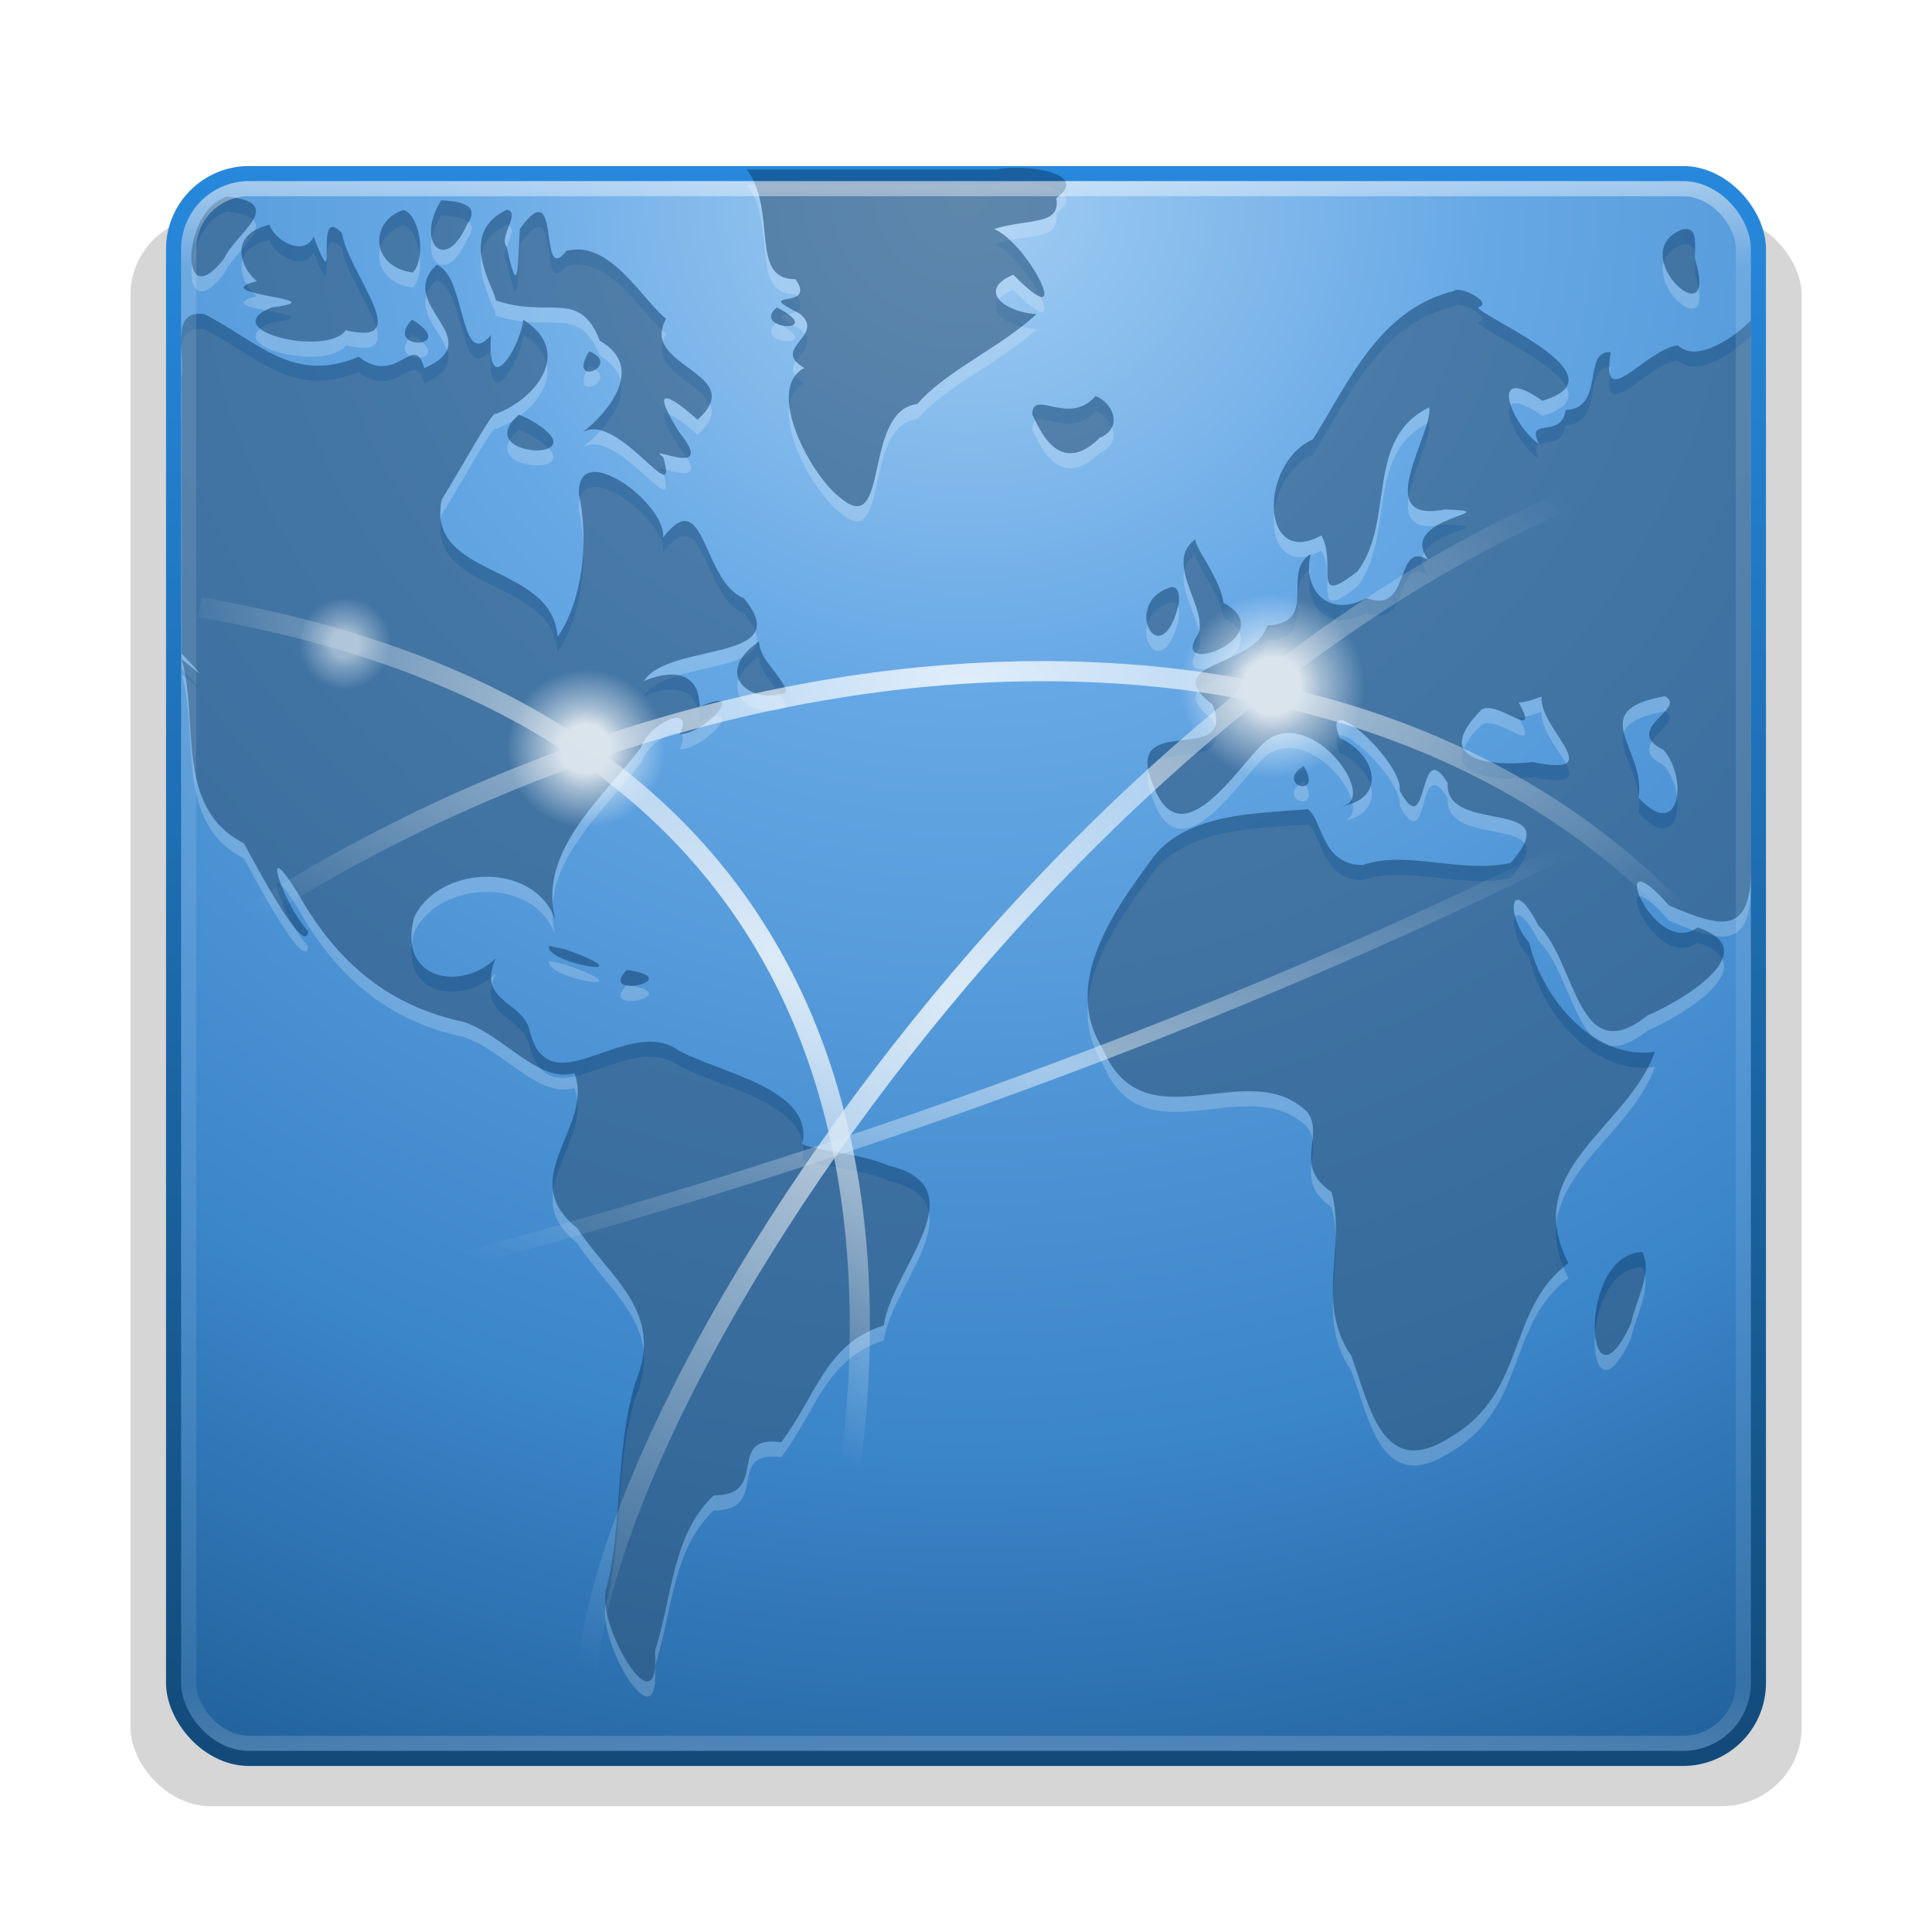 <?xml version="1.0" encoding="UTF-8" standalone="no"?>
<!-- Created with Inkscape (http://www.inkscape.org/) -->
<svg id="svg7542" xmlns="http://www.w3.org/2000/svg" height="128" width="128" version="1.1" xmlns:xlink="http://www.w3.org/1999/xlink">
 <defs id="defs7544">
  <linearGradient id="linearGradient2959" y2="43" gradientUnits="userSpaceOnUse" x2="24" gradientTransform="matrix(2.784 0 0 2.784 -2.811 -66.811)" y1="5" x1="24">
   <stop id="stop3926" style="stop-color:#fff" offset="0"/>
   <stop id="stop3928" style="stop-color:#fff;stop-opacity:.235" offset=".063"/>
   <stop id="stop3930" style="stop-color:#fff;stop-opacity:.157" offset=".951"/>
   <stop id="stop3932" style="stop-color:#fff;stop-opacity:.392" offset="1"/>
  </linearGradient>
  <radialGradient id="radialGradient7372" xlink:href="#linearGradient3543" gradientUnits="userSpaceOnUse" cy="67.125" cx="74.375" r="3.125"/>
  <linearGradient id="linearGradient3543">
   <stop id="stop3545" style="stop-color:#fff" offset="0"/>
   <stop id="stop3555" style="stop-color:#fff" offset=".306"/>
   <stop id="stop3551" style="stop-color:#fff;stop-opacity:.641" offset=".519"/>
   <stop id="stop3547" style="stop-color:#fff;stop-opacity:0" offset="1"/>
  </linearGradient>
  <radialGradient id="radialGradient7384" xlink:href="#linearGradient5226-0" gradientUnits="userSpaceOnUse" cy="2.217" cx="63.875" gradientTransform="matrix(.844 0 0 .331 -5.816 32.793)" r="58.375"/>
  <linearGradient id="linearGradient5226-0">
   <stop id="stop5228-7" style="stop-color:#fff" offset="0"/>
   <stop id="stop5230-6" style="stop-color:#fff;stop-opacity:0" offset="1"/>
  </linearGradient>
  <radialGradient id="radialGradient7386" xlink:href="#linearGradient5226-0" gradientUnits="userSpaceOnUse" cy="68.449" cx="64.23" gradientTransform="matrix(.975 0 0 .926 -14.268 -12.601)" r="43.77"/>
  <radialGradient id="radialGradient7388" xlink:href="#linearGradient5226-0" gradientUnits="userSpaceOnUse" cy="70.608" cx="49.234" gradientTransform="matrix(.519 -.479 1.203 1.3 -72.744 -19.888)" r="25.484"/>
  <radialGradient id="radialGradient7390" xlink:href="#linearGradient5226-0" gradientUnits="userSpaceOnUse" cy="75.974" cx="69.75" gradientTransform="matrix(.707 0 0 .264 2.935 34.088)" r="58.5"/>
  <radialGradient id="radialGradient2962" gradientUnits="userSpaceOnUse" cy="8.45" cx="7.496" gradientTransform="matrix(5.2307e-8 6.292 -6.656 -1.1592e-7 120.24 -98.094)" r="20">
   <stop id="stop3976-3" style="stop-color:#a2cdf3" offset="0"/>
   <stop id="stop3978-4" style="stop-color:#66a8e5" offset=".262"/>
   <stop id="stop3980-1" style="stop-color:#3b85c9" offset=".661"/>
   <stop id="stop3982-5" style="stop-color:#175389" offset="1"/>
  </radialGradient>
  <linearGradient id="linearGradient2964" y2="3.899" gradientUnits="userSpaceOnUse" x2="24" gradientTransform="matrix(2.692 0 0 2.692 -.615 -64.615)" y1="44" x1="24">
   <stop id="stop2492-3" style="stop-color:#124a79" offset="0"/>
   <stop id="stop2494-5" style="stop-color:#2789dd" offset="1"/>
  </linearGradient>
  <filter id="filter6181" color-interpolation-filters="sRGB">
   <feGaussianBlur id="feGaussianBlur6183" stdDeviation="1.6"/>
  </filter>
 </defs>
 <g id="layer1" transform="translate(0,64)">
  <rect id="rect5505-2" style="opacity:.4;color:#000000;filter:url(#filter6181)" transform="matrix(1.73 0 0 1.646 1.724 -43.357)" rx="3.072" ry="3.162" height="64" width="64" y="-3.84" x="4"/>
  <rect id="rect5505" style="stroke-linejoin:round;color:#000000;stroke:url(#linearGradient2964);stroke-linecap:round;fill:url(#radialGradient2962)" rx="5" ry="5" height="105" width="105" y="-52.5" x="11.5"/>
  <path id="path3522-3" style="opacity:.2;fill:#fff" d="m49.482-51.768c2.043 2.738 0.139 7.31 3.221 7.265 1.5 2.117-2.991 0.632 0.252 2.263 1.865 1.466-1.973 2.303 0.337 3.618-2.662 1.371 0.431 7.169 2.408 8.62 3.254 2.734 1.439-5.787 5.069-6.231 1.973-2.248 5.438-3.69 7.898-5.951-2.405-0.195-3.809-1.689-1.532-2.614 4.191 4.286 1.051-2.03-1.269-3.03 2.245-0.713 4.429-0.191 4.117-2.04 2.373-1.732-2.281-2.292-3.942-1.9h-16.56zm-34.421 1.788c-3.033 0.862-3.245 8.096-0.196 4.079 0.748-1.649 4.206-3.637 0.196-4.079zm14.172 0.251c-1.748 2.736 0.254 4.93 1.708 1.593 1.03-1.394-0.765-1.542-1.708-1.593zm4.369 0.615c-3.378 1.563-0.833 5.207-0.749 6.017 3.559 1.229 5.538-0.803 6.885 2.67 3.386 1.948-0.067 5.332-1.338 6.214 2.29-1.99 6.691 5.41 5.537 1.501-1.377-1.003 3.696 1.611 1.064-1.649-2.422-3.894 0.192-1.743 1.213-0.834 3.473-3.108-3.929-3.483-2.082-6.681-1.619-1.309-3.743-5.273-6.61-4.498-1.919 2.477-0.265-5.397-3.081-1.457-0.146 2.203-0.053 4.998-0.874 1.182-0.55-0.668 0.946-2.221 0.034-2.463zm-6.89 0.028c-2.268 0.754-2.146 3.812 0.643 4.14 0.955-1.087 0.379-3.934-0.643-4.14zm-8.85 0.978c-2.946 0.696-1.743 3.067-0.841 3.734-3.646 0.911 5.566 1.165 0.981 1.742-3.814 1.52 3.673 3.311 4.901 1.509 4.71 1.15 0.17-3.763-0.244-6.426-1.997-2.139-0.079 4.93-1.884 0.228-0.63 1.396-2.633 0.206-2.913-0.787zm93.601 0.307c-3.953 1.544 2.457 7.369 0.864 2.07-0.159-0.64 0.357-2.331-0.864-2.07zm-82.538 2.347c-2.84 2.664 3.61 4.867-0.816 6.851-0.664-2.474-1.806 1.238-4.338-0.76-4.353 1.809-6.579-0.942-10.224-2.828-2.189-0.272-1.367 2.076-1.512 4.274v18.224c2.146 2.253 0.837 0.994 0 0.373 1.178 4.004-0.519 9.857 4.124 12.186 0.789 1.461 4.102 7.686 4.254 5.824-1.661-1.735-3.364-6.938-0.555-2.301 2.517 4.408 5.912 7.267 10.871 8.316 2.712 0.92 4.941 4.085 7.326 3.388 1.348 3.547-3.996 6.954 0.179 10.262 2.18 3.349 5.839 5.546 3.858 10.249-1.385 4.593-0.792 9.597-1.991 13.876-0.372 2.605 3.638 9.215 3.29 3.922 1.171-3.679 1.14-7.726 3.897-10.332 3.773 0.03 0.721-4.048 4.466-3.516 2.285-2.989 2.947-6.555 6.803-7.742 0.461-3.628 6.412-9.185 0.264-10.598-1.671-0.822-5.973-1.117-5.644-1.523 0.666-3.6-5.563-4.625-8.214-6.098-3.48-2.465-8.709 4.095-9.935-1.558-0.732-1.778-3.406-1.807-2.177-4.552-2.213 2.198-6.546 1.53-5.411-2.717 1.723-3.576 8.339-3.746 9.467 0.556-1.565-4.744 3.026-8.438 5.575-11.813 0.519-1.613 3.603-2.999 2.541-0.855 1.808-0.065 4.548-3.321 1.336-1.818-0.045-2.969-2.814-2.125-3.712-1.703 1.664-2.635 10.208-1.194 6.63-5.502-2.772-1.121-2.542-7.663-5.346-4.019 0.236-2.246-5.708-6.641-5.578-2.876 0.726 3.37 0.133 7.251-1.411 9.46-0.322-4.938-8.76-3.846-7.676-9.108 1.572-2.508 3.408-5.976 3.583-5.663 2.817-1.073 5.082-4.195 1.817-6.247-0.174 1.789-2.455 5.479-2.134 1.016-2.112 2.499-1.63-3.976-3.607-4.648zm67.414 1.732c-4.947 1.208-6.909 5.923-9.356 9.829-3.608 1.623-3.47 8.594 0.56 6.368 1.079 1.88-0.755 4.844 2.387 2.385 2.534-3.347 0.443-8.761 4.756-10.871 0.314 1.641-3.978 7.769 1.036 6.762 4.533 0.171-3.296 0.451-1.091 3.341-2.291-1.356-1.101 3.705-4.091 2.527-2.591 1.406-4.289-0.653-3.696-2.909-2.038 1.186 0.641 4.534-2.897 4.735-0.792 2.808-7.309 2.385-3.603 5.245 1.645 4.255-6.13 0.267-3.923 5.373 1.889 5.05 5.847-1.673 7.453-2.972 3.098-2.398 7.689 4.09 4.901 4.331 3.126-0.419 2.484-3.386-0.021-4.535-1.353-3.502 4.283 1.717 3.97 3.473 1.988 3.716 1.169-3.804 3.193-0.475-0.236 3.512 8.139 0.826 4.141 5.302-3.438 0.691-6.822-0.885-9.782 0.125-2.755-0.024-2.617-2.962-3.62-3.697-3.504 0.284-7.835 0.252-10.181 3.077-2.537 3.474-6.195 8.329-3.43 12.765 2.767 6.573 9.629 0.341 13.573 4.223 1.172 1.619-1.016 3.542 1.605 5.295 0.986 3.735-1.12 7.28 1.303 10.85 1.253 3.357 2.03 8.382 6.693 5.315 4.935-2.964 3.62-8.427 7.692-11.453-3.222-6.223 3.942-8.951 5.729-14.003-3.905 0.571-7.384-3.315-8.327-7.226-1.64-1.899-1.218-4.7 0.615-1.132 2.519 2.436 2.573 9.662 7.232 5.945 2.13-0.889 7.947-4.281 3.312-5.824-2.988 2.159-6.284-6.453-1.897-1.457 3.189 1.35 5.423 2.155 5.423-2.322v-36.433c-0.993 1.013-3.546 2.884-4.834 1.641-2.217 0.308-5.143 4.612-4.446 0.451-1.927-0.127-0.345 3.731-2.992 3.839-0.267 1.984-2.674 0.367-1.77 2.251-1.858-1.315-3.43-5.468 0.23-2.861 5.436-1.628-3.585-5.299-4.281-6.187 1.171-0.28-1.274-1.497-1.568-1.09zm-44.868 1.09c-1.81 1.505 3.44 1.788 0 0zm-24.171 0.81c-2.024 2.113 3.223 1.942 0 0zm11.735 2.095c-1.533 2.506 2.264 0.925 0 0zm33.553 2.962c-1.794 2.062-4.162-0.543-4.201 1.229 0.325 0.535 1.628 4.357 4.481 1.537 1.532-0.644 0.929-2.269-0.28-2.766zm-38.202 1.229c-3.403 2.966 5.78 3.239 0.721 0.34l-0.721-0.34zm44.896 8.214c-2.45 1.595 1.175 4.981-0.053 6.572-1.535 2.67 5.706-0.188 1.838-2.318-0.276-1.83-2.266-4.063-1.785-4.254zm-1.652 3.213c-3.414 0.963-0.775 5.936 0.434 1.252 0.068-0.272 0.16-1.262-0.434-1.252zm-27.335 3.604c-3.176 2.161-0.493 4.319 1.834 3.346-0.478-1.304-1.813-2.126-1.834-3.346zm59.992 3.632c1.585 0.798-2.904 2.162-0.062 3.566 1.654 1.941 1.03 6.108-1.658 3.159 0.499-3.293-3.644-5.752 1.72-6.725zm-8.15 0.028c-0.215 2.115 4.574 5.404-0.588 4.331-2.73 0.32-6.818-0.083-3.379-3.478 1.087-0.651 3.94 2.246 2.455-0.462 0.526-0.034 1.017-0.232 1.512-0.391zm-15.768 4.582c-1.991 1.28 1.377 2.262 0 0zm-49.994 11.931c-0.336 1.118 6.297 2.25 1.72 0.46l-0.682-0.24-1.038-0.22zm5.153 1.593c-2.012 2.038 4.145 0.609 0 0zm67.274 18.692c-4.371 0.113-3.79 11.365-0.743 4.707 0.289-1.445 1.447-3.352 0.743-4.707z"/>
  <path id="path3522" style="opacity:.5;fill:#0a3865" d="m49.482-52.768c2.043 2.738 0.139 7.31 3.221 7.265 1.5 2.117-2.991 0.632 0.252 2.263 1.865 1.466-1.973 2.303 0.337 3.618-2.662 1.371 0.431 7.169 2.408 8.62 3.254 2.734 1.439-5.787 5.069-6.231 1.973-2.248 5.438-3.69 7.898-5.951-2.405-0.195-3.809-1.689-1.532-2.614 4.191 4.286 1.051-2.03-1.269-3.03 2.245-0.713 4.429-0.191 4.117-2.04 2.373-1.732-2.281-2.292-3.942-1.9h-16.56zm-34.421 1.788c-3.033 0.862-3.245 8.096-0.196 4.079 0.748-1.649 4.206-3.637 0.196-4.079zm14.172 0.251c-1.748 2.736 0.254 4.93 1.708 1.593 1.03-1.394-0.765-1.542-1.708-1.593zm4.369 0.615c-3.378 1.563-0.833 5.207-0.749 6.017 3.559 1.229 5.538-0.803 6.885 2.67 3.386 1.948-0.067 5.332-1.338 6.214 2.29-1.99 6.691 5.41 5.537 1.501-1.377-1.003 3.696 1.611 1.064-1.649-2.422-3.894 0.192-1.743 1.213-0.834 3.473-3.108-3.929-3.483-2.082-6.681-1.619-1.309-3.743-5.273-6.61-4.498-1.919 2.477-0.265-5.397-3.081-1.457-0.146 2.203-0.053 4.998-0.874 1.182-0.55-0.668 0.946-2.221 0.034-2.463zm-6.89 0.028c-2.268 0.754-2.146 3.812 0.643 4.14 0.955-1.087 0.379-3.934-0.643-4.14zm-8.85 0.978c-2.946 0.696-1.743 3.067-0.841 3.734-3.646 0.911 5.566 1.165 0.981 1.742-3.814 1.52 3.673 3.311 4.901 1.509 4.71 1.15 0.17-3.763-0.244-6.426-1.997-2.139-0.079 4.93-1.884 0.228-0.63 1.396-2.633 0.206-2.913-0.787zm93.601 0.307c-3.953 1.544 2.457 7.369 0.864 2.07-0.159-0.64 0.357-2.331-0.864-2.07zm-82.538 2.347c-2.84 2.664 3.61 4.867-0.816 6.851-0.664-2.474-1.806 1.238-4.338-0.76-4.353 1.809-6.579-0.942-10.224-2.828-2.189-0.272-1.367 2.076-1.512 4.274v18.224c2.146 2.253 0.837 0.994 0 0.373 1.178 4.004-0.519 9.857 4.124 12.186 0.789 1.461 4.102 7.686 4.254 5.824-1.661-1.735-3.364-6.938-0.555-2.301 2.517 4.408 5.912 7.267 10.871 8.316 2.712 0.92 4.941 4.085 7.326 3.388 1.348 3.547-3.996 6.954 0.179 10.262 2.18 3.349 5.839 5.546 3.858 10.249-1.385 4.593-0.792 9.597-1.991 13.876-0.372 2.605 3.638 9.215 3.29 3.922 1.171-3.679 1.14-7.726 3.897-10.332 3.773 0.03 0.721-4.048 4.466-3.516 2.285-2.989 2.947-6.555 6.803-7.742 0.461-3.628 6.412-9.185 0.264-10.598-1.671-0.822-5.973-1.117-5.644-1.523 0.666-3.6-5.563-4.625-8.214-6.098-3.48-2.465-8.709 4.095-9.935-1.558-0.732-1.778-3.406-1.807-2.177-4.552-2.213 2.198-6.546 1.53-5.411-2.717 1.723-3.576 8.339-3.746 9.467 0.556-1.565-4.744 3.026-8.438 5.575-11.813 0.519-1.613 3.603-2.999 2.541-0.855 1.808-0.065 4.548-3.321 1.336-1.818-0.045-2.969-2.814-2.125-3.712-1.703 1.664-2.635 10.208-1.194 6.63-5.502-2.772-1.121-2.542-7.663-5.346-4.019 0.236-2.246-5.708-6.641-5.578-2.876 0.726 3.37 0.133 7.251-1.411 9.46-0.322-4.938-8.76-3.846-7.676-9.108 1.572-2.508 3.408-5.976 3.583-5.663 2.817-1.073 5.082-4.195 1.817-6.247-0.174 1.789-2.455 5.479-2.134 1.016-2.112 2.499-1.63-3.976-3.607-4.648zm67.414 1.732c-4.947 1.208-6.909 5.923-9.356 9.829-3.608 1.623-3.47 8.594 0.56 6.368 1.079 1.88-0.755 4.844 2.387 2.385 2.534-3.347 0.443-8.761 4.756-10.871 0.314 1.641-3.978 7.769 1.036 6.762 4.533 0.171-3.296 0.451-1.091 3.341-2.291-1.356-1.101 3.705-4.091 2.527-2.591 1.406-4.289-0.653-3.696-2.909-2.038 1.186 0.641 4.534-2.897 4.735-0.792 2.808-7.309 2.385-3.603 5.245 1.645 4.255-6.13 0.267-3.923 5.373 1.889 5.05 5.847-1.673 7.453-2.972 3.098-2.398 7.689 4.09 4.901 4.331 3.126-0.419 2.484-3.386-0.021-4.535-1.353-3.502 4.283 1.717 3.97 3.473 1.988 3.716 1.169-3.804 3.193-0.475-0.236 3.512 8.139 0.826 4.141 5.302-3.438 0.691-6.822-0.885-9.782 0.125-2.755-0.024-2.617-2.962-3.62-3.697-3.504 0.284-7.835 0.252-10.181 3.077-2.537 3.474-6.195 8.329-3.43 12.765 2.767 6.573 9.629 0.341 13.573 4.223 1.172 1.619-1.016 3.542 1.605 5.295 0.986 3.735-1.12 7.28 1.303 10.85 1.253 3.357 2.03 8.382 6.693 5.315 4.935-2.964 3.62-8.427 7.692-11.453-3.222-6.223 3.942-8.951 5.729-14.003-3.905 0.571-7.384-3.315-8.327-7.226-1.64-1.899-1.218-4.7 0.615-1.132 2.519 2.436 2.573 9.662 7.232 5.945 2.13-0.889 7.947-4.281 3.312-5.824-2.988 2.159-6.284-6.453-1.897-1.457 3.189 1.35 5.423 2.155 5.423-2.322v-36.433c-0.993 1.013-3.546 2.884-4.834 1.641-2.217 0.308-5.143 4.612-4.446 0.451-1.927-0.127-0.345 3.731-2.992 3.839-0.267 1.984-2.674 0.367-1.77 2.251-1.858-1.315-3.43-5.468 0.23-2.861 5.436-1.628-3.585-5.299-4.281-6.187 1.171-0.28-1.274-1.497-1.568-1.09zm-44.868 1.09c-1.81 1.505 3.44 1.788 0 0zm-24.171 0.81c-2.024 2.113 3.223 1.942 0 0zm11.735 2.095c-1.533 2.506 2.264 0.925 0 0zm33.553 2.962c-1.794 2.062-4.162-0.543-4.201 1.229 0.325 0.535 1.628 4.357 4.481 1.537 1.532-0.644 0.929-2.269-0.28-2.766zm-38.202 1.229c-3.403 2.966 5.78 3.239 0.721 0.34l-0.721-0.34zm44.896 8.214c-2.45 1.595 1.175 4.981-0.053 6.572-1.535 2.67 5.706-0.188 1.838-2.318-0.276-1.83-2.266-4.063-1.785-4.254zm-1.652 3.213c-3.414 0.963-0.775 5.936 0.434 1.252 0.068-0.272 0.16-1.262-0.434-1.252zm-27.335 3.604c-3.176 2.161-0.493 4.319 1.834 3.346-0.478-1.304-1.813-2.126-1.834-3.346zm59.992 3.632c1.585 0.798-2.904 2.162-0.062 3.566 1.654 1.941 1.03 6.108-1.658 3.159 0.499-3.293-3.644-5.752 1.72-6.725zm-8.15 0.028c-0.215 2.115 4.574 5.404-0.588 4.331-2.73 0.32-6.818-0.083-3.379-3.478 1.087-0.651 3.94 2.246 2.455-0.462 0.526-0.034 1.017-0.232 1.512-0.391zm-15.768 4.582c-1.991 1.28 1.377 2.262 0 0zm-49.994 11.931c-0.336 1.118 6.297 2.25 1.72 0.46l-0.682-0.24-1.038-0.22zm5.153 1.593c-2.012 2.038 4.145 0.609 0 0zm67.279 18.692c-4.371 0.113-3.79 11.365-0.743 4.707 0.289-1.445 1.447-3.352 0.743-4.707z"/>
  <g id="layer4" style="opacity:.8" transform="matrix(1.238 0 0 1.238 4.571 -60.316)">
   <path id="path3537" style="fill:url(#radialGradient7372);fill-rule:evenodd" d="m77.5 67.125a3.125 3.125 0 1 1 -6.25 0 3.125 3.125 0 1 1 6.25 0z" transform="matrix(1.357 0 0 1.355 -73.268 -53.872)"/>
   <path id="path3557" style="fill-rule:evenodd;fill:url(#radialGradient7372)" d="m77.5 67.125a3.125 3.125 0 1 1 -6.25 0 3.125 3.125 0 1 1 6.25 0z" transform="matrix(1.075 0 0 1.073 -39.514 -14.091)"/>
   <path id="path3561" style="fill-rule:evenodd;fill:url(#radialGradient7372)" d="m77.5 67.125a3.125 3.125 0 1 1 -6.25 0 3.125 3.125 0 1 1 6.25 0z" transform="matrix(1.583 0 0 1.581 -53.334 -72.389)"/>
   <path id="path3565" style="opacity:.6;fill-rule:evenodd;fill:url(#radialGradient7372)" d="m77.5 67.125a3.125 3.125 0 1 1 -6.25 0 3.125 3.125 0 1 1 6.25 0z" transform="matrix(1.022 0 0 1.021 -15.636 -16.922)"/>
   <path id="path3569" style="opacity:.6;fill-rule:evenodd;fill:url(#radialGradient7372)" d="m77.5 67.125a3.125 3.125 0 1 1 -6.25 0 3.125 3.125 0 1 1 6.25 0z" transform="matrix(.794 0 0 .793 -44.285 -21.768)"/>
   <path id="path3573" style="opacity:.6;fill-rule:evenodd;fill:url(#radialGradient7372)" d="m77.5 67.125a3.125 3.125 0 1 1 -6.25 0 3.125 3.125 0 1 1 6.25 0z" transform="matrix(.566 0 0 .565 38.457 3.261)"/>
   <path id="path3577" style="stroke:url(#radialGradient7384);stroke-width:1.077;fill:none" d="m7.177 47.702c28.099-19.414 65.211-20.473 81.823 1.588"/>
   <path id="path3581" style="stroke:url(#radialGradient7386);stroke-width:1.077;fill:none" d="m27.677 88.824c-1.061-15.532 28.452-60.183 61.146-67.949"/>
   <path id="path3583" style="stroke:url(#radialGradient7388);stroke-width:1.077;fill:none" d="m7 29.523c51.25 8.825 31.634 59.477 31.634 59.477"/>
   <path id="path3585" style="opacity:.6;stroke:url(#radialGradient7390);stroke-width:.808;fill:none" d="m7.177 67.821c51.25-11.472 82-30.179 82-30.179"/>
  </g>
  <rect id="rect6741" style="opacity:.5;stroke-linejoin:round;stroke:url(#linearGradient2959);stroke-linecap:round;fill:none" rx="4" ry="4" height="103" width="103" y="-51.5" x="12.5"/>
 </g>
</svg>
